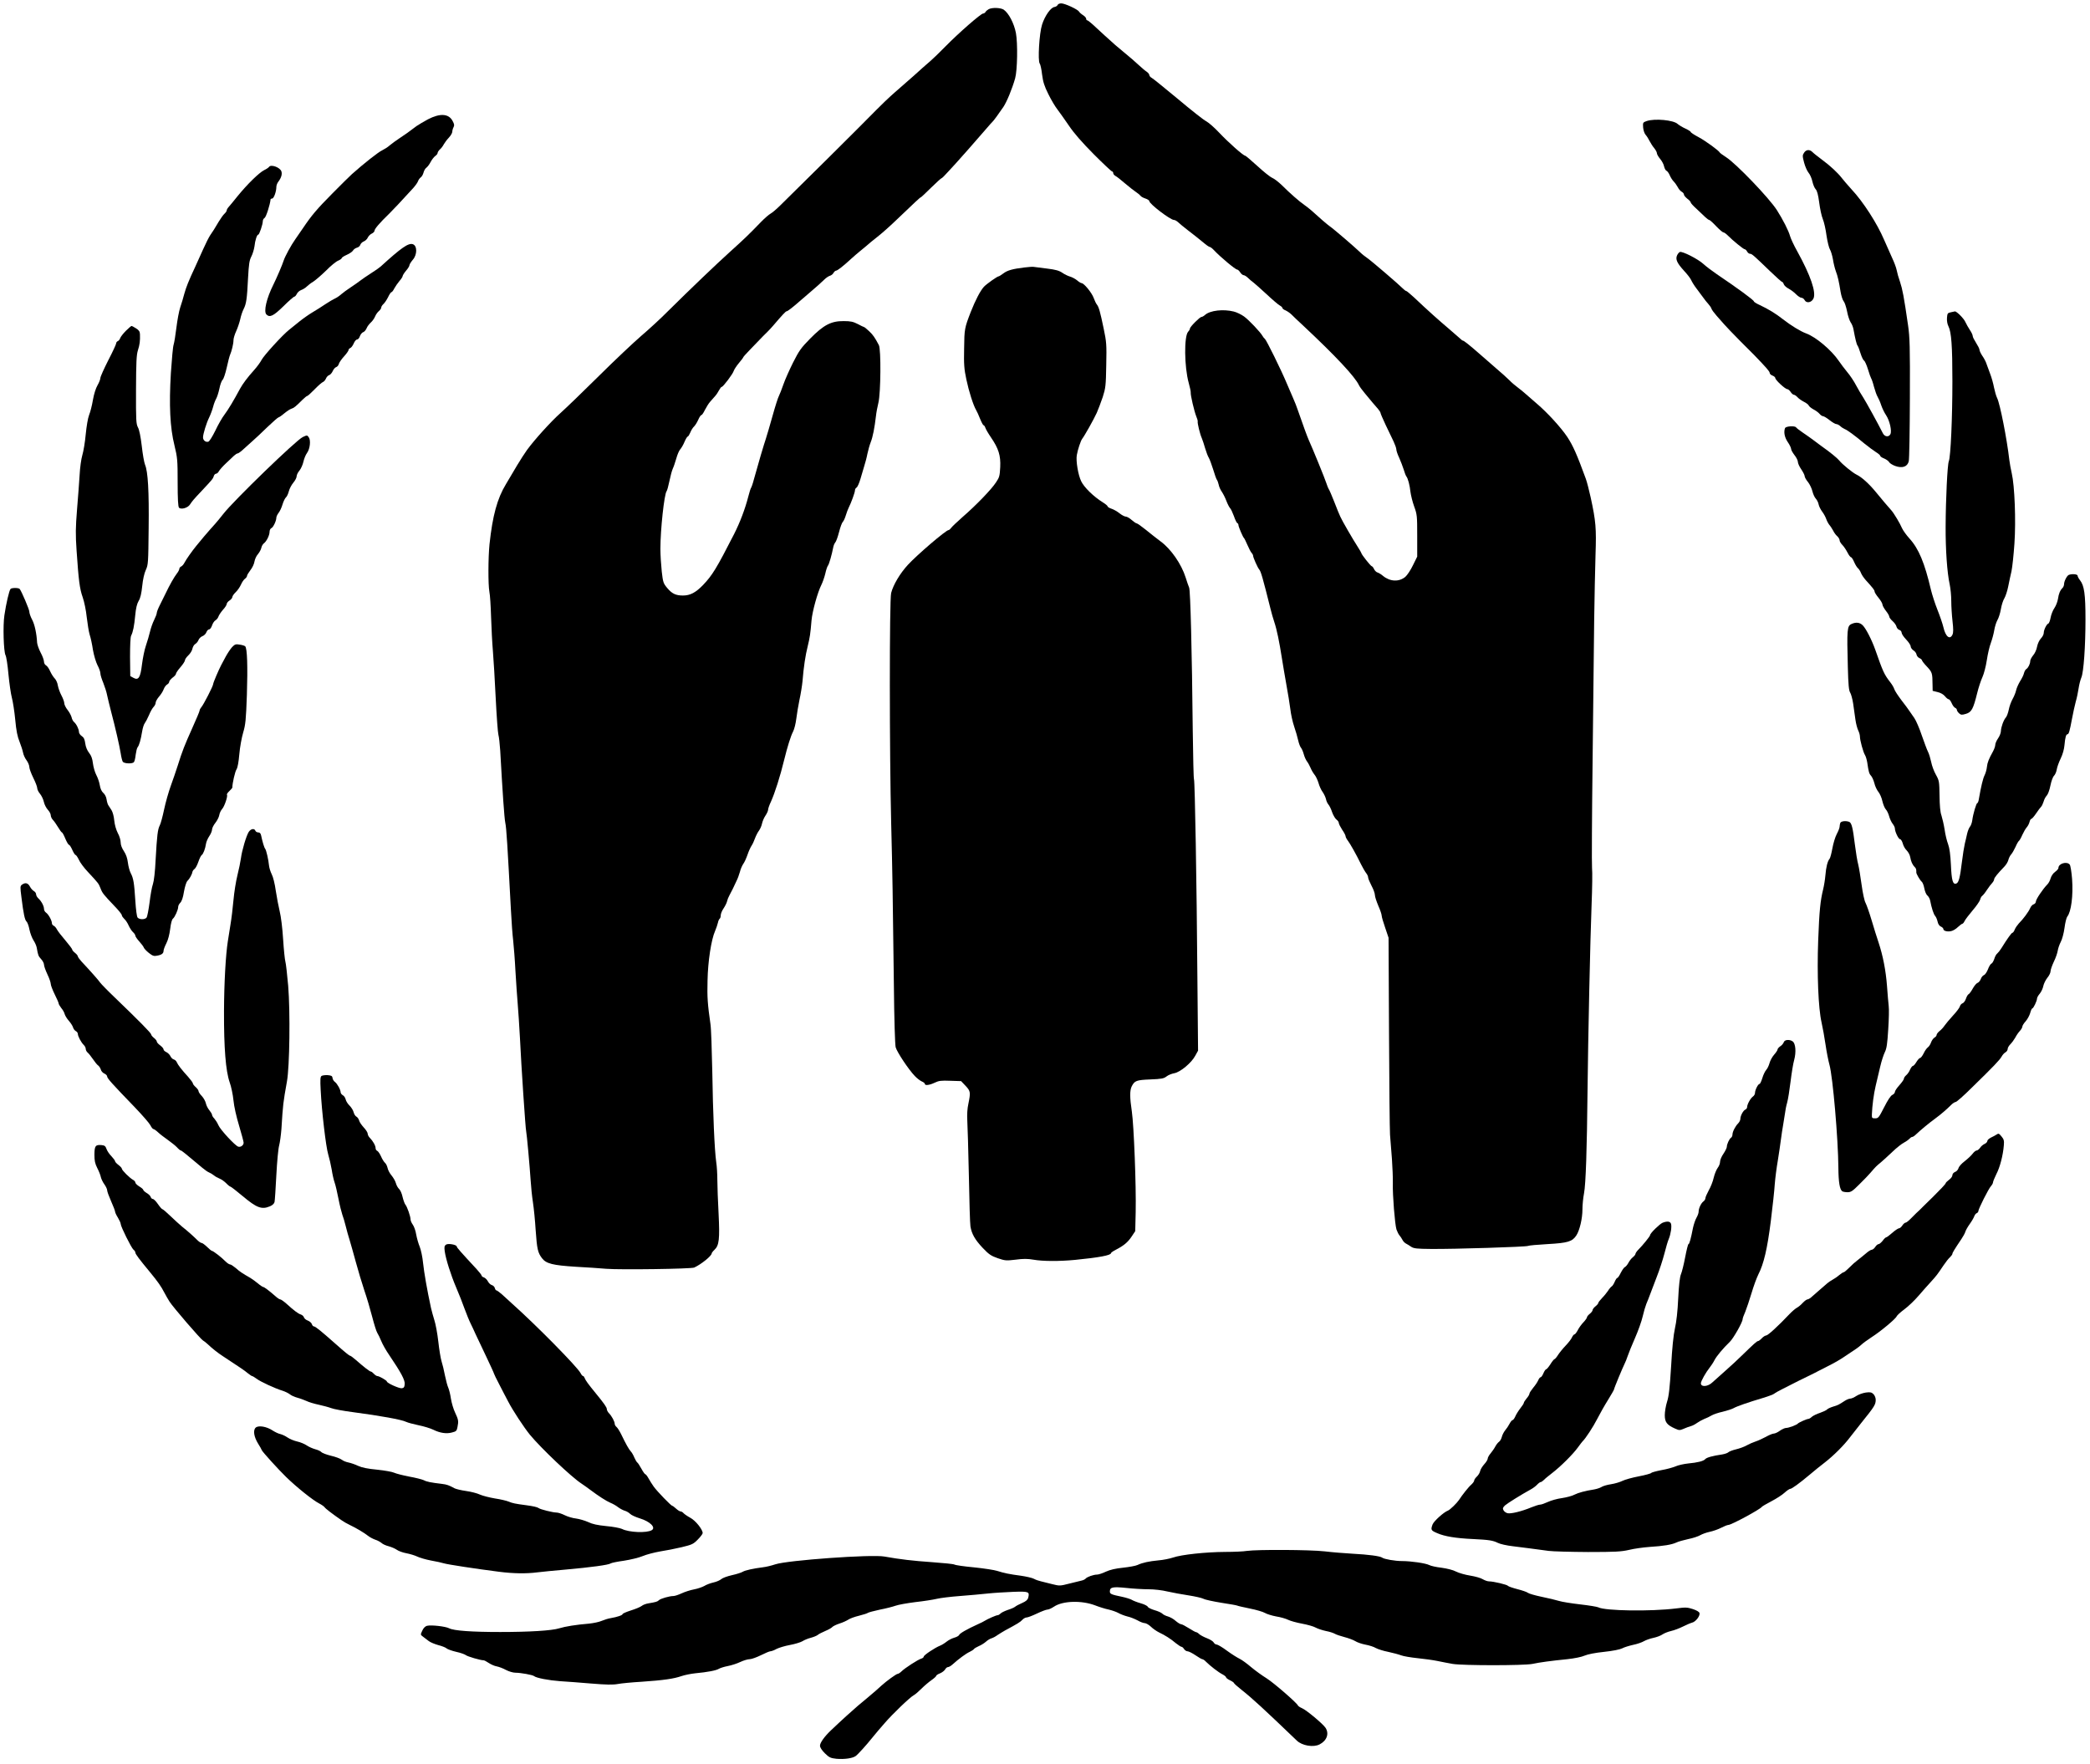 <?xml version="1.0" standalone="no"?>
<!DOCTYPE svg PUBLIC "-//W3C//DTD SVG 20010904//EN"
 "http://www.w3.org/TR/2001/REC-SVG-20010904/DTD/svg10.dtd">
<svg version="1.0" xmlns="http://www.w3.org/2000/svg"
 width="1853pt" height="1564pt" viewBox="0 0 1853 1564"
 preserveAspectRatio="xMidYMid meet">

<g transform="translate(0,1564) scale(0.1,-0.1)"
fill="#000000" stroke="none">
<path d="M9377 15596 c-3 -8 -16 -16 -28 -18 -33 -4 -85 -78 -110 -156 -25
-77 -39 -322 -21 -345 6 -7 16 -51 21 -97 9 -68 20 -103 56 -175 24 -49 60
-110 80 -135 19 -25 65 -90 102 -144 45 -67 116 -148 220 -253 84 -84 157
-153 163 -153 5 0 10 -7 10 -15 0 -8 9 -19 20 -25 12 -6 51 -37 88 -69 37 -31
81 -66 97 -76 17 -11 33 -25 38 -32 4 -6 23 -17 42 -23 19 -6 35 -17 35 -23 0
-25 187 -167 218 -167 9 0 25 -9 37 -20 11 -11 49 -42 85 -70 66 -51 88 -68
151 -120 20 -17 41 -30 46 -30 5 0 21 -12 35 -27 57 -61 191 -173 207 -173 6
0 18 -11 27 -25 9 -14 23 -25 31 -25 7 0 25 -11 38 -24 13 -13 34 -31 47 -40
12 -9 64 -55 116 -103 52 -49 105 -94 118 -101 13 -7 24 -17 24 -23 0 -5 12
-15 28 -21 15 -7 39 -23 53 -37 14 -15 59 -57 100 -95 294 -275 464 -458 498
-532 5 -11 28 -43 51 -70 23 -27 54 -64 68 -82 15 -18 37 -44 50 -58 12 -14
22 -30 22 -36 0 -5 21 -54 46 -107 25 -53 57 -119 70 -146 13 -28 24 -59 24
-70 0 -11 11 -44 25 -73 13 -29 31 -76 40 -104 8 -28 19 -56 24 -62 14 -18 30
-77 36 -136 4 -30 18 -89 33 -130 26 -71 27 -85 27 -260 l0 -185 -38 -77 c-20
-42 -51 -88 -67 -102 -56 -47 -136 -43 -198 8 -15 13 -36 26 -48 30 -12 3 -26
18 -32 31 -6 14 -16 25 -20 25 -9 0 -92 105 -92 116 0 3 -15 29 -33 57 -41 63
-139 232 -154 267 -7 14 -31 72 -53 130 -23 58 -45 110 -50 115 -4 6 -13 28
-20 50 -12 39 -124 313 -157 385 -14 32 -48 124 -95 260 -10 30 -29 80 -43
110 -13 30 -38 89 -56 130 -51 122 -180 383 -194 395 -7 5 -16 17 -21 26 -18
33 -120 141 -164 173 -25 18 -66 38 -92 44 -92 23 -209 10 -254 -30 -11 -10
-25 -18 -32 -18 -14 0 -102 -88 -102 -103 0 -6 -7 -19 -16 -28 -37 -41 -34
-311 5 -453 11 -39 19 -78 18 -86 -3 -22 32 -169 49 -211 8 -19 14 -39 13 -45
-4 -14 20 -113 36 -148 7 -17 21 -58 30 -91 10 -33 24 -71 32 -83 8 -13 25
-60 39 -104 13 -44 28 -86 33 -92 5 -6 12 -25 16 -43 3 -18 16 -47 29 -65 12
-18 30 -54 40 -81 10 -26 24 -53 31 -61 8 -7 23 -40 35 -72 11 -33 25 -60 30
-62 6 -2 10 -9 10 -17 0 -15 40 -108 49 -115 4 -3 17 -30 30 -60 13 -30 29
-62 37 -71 8 -8 14 -20 14 -26 0 -15 40 -106 55 -123 14 -16 31 -74 100 -350
7 -30 22 -82 33 -115 22 -65 45 -176 68 -325 8 -52 26 -156 39 -230 14 -74 29
-171 35 -216 5 -45 20 -114 34 -155 14 -41 30 -96 36 -124 6 -27 17 -56 25
-65 7 -8 18 -34 24 -56 6 -23 19 -52 29 -65 10 -13 24 -39 32 -58 7 -18 23
-45 35 -60 12 -14 27 -47 35 -73 7 -26 23 -62 36 -79 12 -17 26 -46 30 -63 3
-17 13 -39 22 -49 8 -9 24 -40 33 -69 10 -28 28 -57 39 -65 11 -8 20 -21 20
-30 0 -8 14 -35 30 -60 17 -24 30 -50 30 -57 0 -7 9 -25 20 -39 20 -26 76
-125 118 -212 14 -27 33 -61 43 -74 11 -13 19 -31 19 -41 0 -9 14 -42 30 -73
17 -31 30 -68 30 -83 0 -14 14 -56 30 -94 17 -38 30 -77 30 -88 0 -10 14 -59
31 -107 l30 -89 4 -831 c2 -456 6 -868 9 -915 4 -47 11 -144 17 -216 5 -71 9
-168 8 -215 -3 -105 18 -362 32 -409 7 -19 18 -43 27 -53 8 -9 20 -27 26 -39
6 -13 20 -27 31 -33 11 -6 32 -18 47 -29 23 -15 50 -18 175 -19 202 -2 847 18
861 27 6 4 84 11 173 16 179 10 219 22 255 77 29 44 54 149 54 230 0 37 6 102
14 143 16 82 26 399 31 900 5 477 24 1352 36 1655 6 149 8 297 4 331 -3 33 -1
458 5 945 6 486 12 1048 14 1249 3 201 8 463 12 583 8 234 3 295 -43 507 -14
63 -33 138 -43 165 -79 216 -113 293 -165 372 -55 82 -173 212 -268 293 -54
47 -106 92 -115 100 -10 9 -35 29 -56 45 -22 16 -56 45 -75 65 -20 20 -72 67
-116 104 -44 38 -111 96 -149 130 -88 77 -137 116 -146 116 -4 0 -18 11 -31
24 -13 12 -58 51 -99 86 -74 62 -186 162 -303 273 -34 31 -65 57 -69 57 -5 0
-17 9 -28 20 -44 44 -280 246 -315 270 -21 14 -52 39 -69 56 -41 40 -234 206
-264 226 -22 15 -102 84 -164 141 -17 15 -46 38 -65 51 -41 28 -127 103 -197
173 -29 28 -67 58 -86 66 -19 8 -79 56 -133 106 -55 50 -103 91 -108 91 -16 0
-148 117 -230 204 -42 45 -94 90 -115 101 -22 11 -134 99 -249 196 -116 96
-220 181 -233 188 -12 6 -22 18 -22 25 0 8 -10 20 -22 29 -13 8 -45 35 -73 61
-27 26 -81 72 -120 104 -38 31 -77 64 -86 72 -30 26 -159 143 -201 183 -22 20
-44 37 -49 37 -5 0 -9 6 -9 14 0 7 -12 22 -27 31 -16 10 -32 24 -36 32 -12 20
-126 73 -158 73 -15 0 -29 -6 -32 -14z"/>
<path d="M8765 15558 c-11 -6 -24 -17 -28 -25 -4 -7 -14 -13 -21 -13 -19 0
-214 -170 -333 -291 -56 -57 -116 -115 -133 -129 -17 -14 -48 -41 -70 -61 -40
-37 -94 -85 -250 -221 -47 -41 -119 -110 -160 -152 -41 -43 -235 -236 -430
-430 -195 -193 -383 -379 -418 -413 -35 -35 -75 -69 -90 -77 -15 -8 -54 -42
-87 -76 -104 -108 -150 -152 -270 -260 -125 -113 -352 -330 -549 -525 -66 -67
-175 -167 -241 -223 -66 -57 -235 -216 -375 -355 -140 -139 -294 -287 -342
-330 -84 -75 -229 -235 -296 -327 -18 -25 -57 -85 -87 -135 -29 -49 -74 -124
-99 -167 -78 -128 -119 -281 -146 -533 -12 -117 -13 -358 -1 -422 6 -27 12
-128 15 -225 3 -96 10 -230 16 -299 6 -68 17 -257 25 -419 8 -162 19 -309 24
-325 5 -17 12 -79 16 -140 21 -376 36 -596 45 -640 10 -45 19 -193 50 -775 5
-102 14 -223 20 -270 5 -47 15 -168 20 -270 6 -102 15 -232 20 -290 5 -58 14
-195 20 -305 12 -252 49 -805 55 -825 5 -18 31 -303 40 -440 3 -52 12 -138 20
-190 8 -52 19 -162 24 -245 12 -171 19 -200 56 -250 38 -49 96 -63 300 -76 94
-5 215 -13 270 -18 128 -10 754 -1 780 11 64 30 155 104 155 126 0 4 11 19 24
31 42 39 48 95 37 320 -6 112 -11 246 -11 297 0 52 -4 124 -10 161 -15 106
-29 425 -35 808 -4 193 -10 379 -16 415 -25 175 -30 238 -26 385 3 172 33 365
67 441 10 23 21 56 25 73 3 17 11 33 16 36 5 4 9 17 9 30 0 13 11 41 25 61 14
21 28 49 31 63 3 14 12 37 20 51 8 14 22 41 31 60 9 19 24 51 33 70 10 19 23
55 30 80 6 25 20 57 30 71 11 15 27 51 37 80 10 30 26 65 35 79 10 14 24 45
32 68 9 24 25 55 36 69 10 14 22 41 26 61 4 19 17 51 30 70 13 19 24 43 24 53
0 10 11 42 25 71 34 75 82 224 118 373 28 114 58 210 78 248 11 21 24 72 29
115 5 42 18 118 28 167 11 50 23 124 27 165 10 126 26 231 46 310 19 79 24
108 34 230 7 80 54 249 87 314 11 22 27 67 35 100 7 33 18 65 24 72 10 12 34
97 46 159 3 17 11 37 18 45 8 8 23 50 34 93 11 43 26 84 34 91 7 7 19 33 26
57 7 24 19 55 26 69 21 41 55 134 55 152 0 9 6 21 14 25 8 4 24 40 35 78 11
39 26 90 34 115 8 25 21 72 27 105 7 33 20 80 30 105 18 45 34 127 46 230 3
30 13 84 22 120 21 86 24 472 4 510 -37 70 -52 91 -87 124 -21 20 -41 36 -44
36 -3 0 -28 12 -56 27 -41 21 -64 26 -125 26 -111 1 -178 -34 -297 -155 -81
-82 -99 -108 -152 -213 -33 -66 -72 -154 -86 -195 -14 -41 -32 -86 -39 -100
-8 -14 -33 -92 -56 -175 -23 -82 -50 -175 -60 -205 -18 -53 -69 -225 -106
-360 -9 -36 -21 -69 -25 -75 -4 -5 -15 -39 -24 -75 -29 -113 -74 -231 -126
-334 -156 -305 -193 -366 -276 -453 -65 -67 -114 -93 -178 -93 -63 0 -97 16
-139 66 -35 42 -38 51 -49 147 -6 56 -12 147 -12 202 0 169 34 484 55 510 5 6
16 46 25 90 9 43 22 93 30 110 8 16 21 57 31 90 9 33 24 69 34 80 10 11 28 41
39 68 11 26 24 47 29 47 4 0 14 16 22 35 8 20 22 43 32 52 10 9 27 36 38 60
10 24 23 43 29 43 5 0 19 21 31 46 13 25 33 58 46 72 13 15 33 37 44 50 11 12
27 36 35 52 9 17 19 30 24 30 12 0 98 114 106 141 4 13 25 45 46 70 22 26 39
49 39 52 0 3 26 32 58 65 112 117 142 147 159 163 10 10 32 33 48 52 82 96
111 127 119 127 9 0 53 34 119 92 23 20 65 56 93 80 59 50 84 73 122 109 15
15 37 30 50 34 12 3 27 15 32 26 6 10 16 19 22 19 12 0 66 42 135 106 24 22
57 50 74 64 17 14 45 37 63 52 17 16 60 51 96 79 36 28 106 90 156 138 185
177 222 211 227 211 3 0 44 38 91 85 48 47 90 85 94 85 4 0 27 23 52 51 25 27
57 62 71 77 25 26 190 214 278 316 24 28 46 53 50 56 9 7 59 76 97 132 30 45
77 158 104 253 20 71 24 310 7 402 -17 87 -63 175 -108 207 -27 18 -104 21
-134 4z"/>
<path d="M3794 14582 c-38 -21 -83 -47 -100 -59 -70 -53 -102 -76 -154 -110
-30 -19 -68 -48 -85 -62 -16 -15 -47 -34 -67 -44 -32 -14 -164 -118 -268 -211
-19 -17 -97 -94 -173 -171 -136 -137 -185 -195 -259 -305 -20 -30 -51 -75 -69
-100 -38 -53 -93 -155 -104 -190 -10 -33 -61 -153 -92 -215 -60 -120 -87 -237
-61 -263 30 -30 63 -13 151 73 47 47 91 85 97 85 6 0 15 11 22 25 6 13 23 28
39 34 15 5 37 19 48 30 11 11 38 32 60 45 21 14 72 58 113 98 40 41 88 80 106
87 17 7 32 18 32 23 0 5 20 18 45 29 25 11 49 28 55 38 5 10 21 21 34 25 14 3
28 15 31 27 4 11 18 24 31 29 13 5 29 20 35 34 6 13 22 29 35 35 13 6 24 17
24 24 0 17 45 70 132 154 38 38 97 100 210 224 20 22 40 50 44 62 4 12 15 28
25 35 9 6 20 26 24 42 4 16 15 36 24 42 10 7 28 30 39 52 11 21 30 45 41 53
12 8 21 20 21 27 0 7 9 21 21 32 12 10 27 31 34 45 8 14 27 40 44 58 17 18 31
42 31 53 0 10 5 29 11 40 9 16 7 28 -8 55 -34 66 -111 71 -219 15z"/>
<path d="M14600 14567 c-34 -12 -35 -14 -32 -57 2 -25 12 -54 22 -65 10 -11
26 -36 35 -55 10 -19 28 -48 41 -63 13 -16 24 -36 24 -45 0 -9 13 -32 29 -51
16 -19 32 -49 35 -67 4 -17 13 -35 21 -38 8 -3 21 -21 29 -40 8 -19 23 -43 35
-55 11 -11 27 -34 36 -50 8 -17 24 -35 35 -41 11 -6 20 -17 20 -25 0 -8 14
-24 30 -37 17 -12 30 -27 30 -33 0 -6 24 -32 53 -58 28 -27 63 -59 77 -73 14
-13 29 -24 34 -24 5 0 33 -25 61 -55 29 -30 58 -55 64 -55 7 0 24 -12 39 -27
44 -45 140 -123 151 -123 6 0 15 -9 21 -20 6 -11 17 -20 26 -20 16 0 31 -13
178 -155 54 -52 102 -95 107 -95 4 0 11 -9 14 -20 4 -11 23 -29 43 -39 20 -11
50 -33 66 -50 17 -17 38 -31 48 -31 9 0 22 -9 28 -21 16 -30 61 -22 78 14 26
55 -25 204 -143 418 -30 53 -58 114 -64 135 -13 48 -64 148 -117 231 -68 107
-362 413 -450 469 -28 18 -54 37 -56 41 -7 17 -125 103 -190 138 -38 20 -68
40 -68 45 0 4 -21 18 -47 30 -27 12 -57 31 -69 41 -37 35 -203 50 -274 26z"/>
<path d="M15995 14286 c-15 -22 -15 -30 0 -87 9 -35 27 -75 40 -91 13 -15 28
-50 34 -78 6 -27 19 -58 29 -68 12 -12 22 -48 31 -117 7 -55 21 -121 32 -147
11 -26 26 -92 33 -147 8 -54 22 -110 31 -124 8 -13 20 -53 26 -87 5 -34 17
-81 25 -103 18 -47 28 -93 43 -186 6 -35 18 -72 27 -82 9 -10 22 -50 30 -89 7
-39 22 -83 32 -98 11 -15 22 -43 25 -62 16 -88 28 -134 36 -144 5 -6 17 -37
27 -70 10 -32 24 -60 31 -63 6 -3 22 -37 34 -76 12 -40 25 -76 29 -82 4 -5 16
-39 25 -75 10 -36 24 -76 32 -88 8 -13 23 -47 32 -75 10 -29 29 -68 43 -88 32
-48 53 -141 38 -169 -15 -28 -51 -23 -67 10 -43 86 -151 281 -173 315 -15 22
-43 70 -63 107 -19 37 -55 91 -80 120 -24 29 -57 73 -74 98 -65 96 -204 213
-290 244 -49 18 -133 69 -206 126 -65 51 -128 89 -204 125 -29 13 -53 28 -53
33 0 11 -142 115 -330 242 -41 28 -94 68 -118 90 -48 44 -186 114 -208 106 -8
-3 -19 -17 -25 -30 -16 -35 0 -69 62 -137 28 -30 57 -67 64 -84 7 -16 27 -48
44 -70 16 -22 43 -57 58 -78 15 -22 38 -50 50 -63 12 -13 24 -31 27 -41 3 -10
24 -38 46 -63 22 -25 53 -59 68 -77 15 -18 79 -84 142 -148 63 -63 118 -118
122 -122 108 -112 138 -146 138 -159 0 -8 11 -19 25 -24 14 -5 25 -15 25 -22
0 -17 88 -98 106 -98 7 0 21 -11 30 -25 9 -14 22 -25 29 -25 6 0 20 -9 31 -21
10 -12 36 -30 57 -41 21 -10 41 -26 44 -34 3 -8 22 -23 42 -34 20 -10 44 -28
53 -39 10 -12 24 -21 31 -21 8 0 34 -16 58 -35 24 -19 51 -35 60 -35 8 0 24
-8 35 -18 10 -10 28 -21 39 -26 24 -9 87 -55 173 -127 37 -30 84 -65 105 -78
20 -12 37 -27 37 -32 0 -6 16 -17 35 -24 19 -8 39 -23 44 -32 5 -10 29 -25 53
-34 63 -23 109 -8 121 41 5 19 9 271 10 560 2 455 -1 541 -16 645 -37 257 -50
322 -71 385 -13 36 -26 83 -30 105 -4 22 -23 72 -41 110 -18 39 -50 111 -71
160 -61 143 -184 335 -288 446 -33 37 -72 81 -86 100 -36 47 -105 111 -180
166 -36 27 -73 56 -82 66 -25 24 -55 21 -73 -7z"/>
<path d="M2385 14160 c-4 -6 -23 -19 -44 -29 -45 -23 -148 -124 -233 -228 -34
-43 -71 -87 -80 -97 -10 -11 -18 -25 -18 -31 0 -7 -9 -20 -20 -30 -11 -10 -33
-41 -50 -69 -39 -66 -51 -85 -76 -121 -11 -16 -40 -73 -63 -125 -24 -52 -55
-122 -70 -155 -59 -126 -81 -182 -97 -240 -8 -33 -25 -87 -36 -120 -11 -33
-26 -114 -34 -180 -8 -66 -19 -134 -25 -152 -6 -17 -16 -130 -24 -250 -17
-285 -8 -483 32 -643 26 -107 28 -129 28 -327 0 -149 4 -215 12 -224 19 -19
79 -2 98 29 20 30 31 44 105 122 91 97 98 105 105 128 3 12 13 22 20 22 8 0
20 10 26 23 7 12 35 44 63 70 28 26 60 56 71 67 12 11 26 20 32 20 6 0 30 17
52 38 22 20 59 53 80 72 22 19 81 74 131 123 50 48 95 87 100 87 4 0 27 15 49
34 23 19 51 38 64 42 23 7 38 19 98 79 19 19 39 35 44 35 4 0 33 26 64 58 31
32 64 61 74 65 9 3 21 17 27 31 5 13 18 27 28 30 11 4 25 20 32 36 7 16 20 32
30 35 10 3 21 16 24 28 3 12 23 42 46 67 22 24 40 50 40 56 0 7 7 15 15 18 9
3 23 22 31 41 8 19 21 35 30 35 8 0 20 13 25 30 6 16 19 32 29 35 10 3 23 18
30 34 6 16 23 38 36 50 14 12 32 37 39 54 7 18 23 40 34 49 12 10 21 24 21 31
0 8 9 22 20 32 11 10 29 37 41 61 11 24 25 44 30 44 5 0 16 15 25 33 9 17 30
47 45 65 16 18 29 38 29 45 1 7 14 28 30 47 17 19 30 41 30 48 0 8 14 30 30
49 40 45 40 125 0 138 -39 13 -104 -33 -285 -198 -11 -10 -49 -37 -86 -60 -36
-23 -78 -52 -95 -65 -16 -13 -54 -39 -84 -59 -30 -19 -68 -48 -85 -62 -16 -15
-42 -32 -56 -38 -14 -6 -51 -28 -83 -49 -32 -22 -85 -55 -117 -74 -32 -19 -83
-55 -114 -80 -30 -25 -72 -58 -93 -75 -59 -47 -222 -226 -243 -266 -10 -20
-40 -61 -66 -90 -58 -64 -101 -122 -124 -164 -58 -108 -105 -186 -138 -230
-21 -27 -58 -92 -82 -143 -26 -53 -52 -95 -62 -98 -23 -7 -47 12 -47 38 0 30
30 128 55 178 12 25 28 68 35 95 7 28 20 59 27 71 7 12 20 51 28 88 7 37 21
73 29 79 8 7 24 54 36 107 11 52 25 104 30 115 14 32 30 97 30 129 0 16 11 52
24 80 13 28 29 76 36 106 6 30 20 71 30 90 24 47 30 91 39 272 7 128 12 160
29 193 12 23 24 63 28 90 6 56 22 105 34 105 9 0 40 91 40 119 0 11 7 24 15
28 14 8 49 117 54 166 1 4 7 7 14 7 15 0 37 62 37 102 0 14 8 36 19 49 24 32
34 64 26 89 -11 36 -94 66 -110 40z"/>
<path d="M9085 13269 c-108 -13 -154 -26 -189 -53 -19 -14 -38 -26 -42 -26
-12 0 -108 -68 -131 -93 -31 -34 -75 -118 -116 -222 -55 -142 -57 -151 -59
-325 -3 -140 0 -182 20 -275 22 -105 61 -227 86 -270 7 -11 23 -46 35 -77 13
-32 27 -58 31 -58 5 0 12 -10 16 -22 4 -13 26 -51 50 -86 67 -98 87 -160 82
-263 -4 -77 -7 -91 -37 -135 -40 -62 -178 -205 -296 -307 -49 -43 -95 -87
-103 -98 -7 -10 -18 -19 -23 -19 -22 0 -277 -218 -360 -308 -68 -74 -129 -175
-148 -249 -16 -57 -15 -1435 0 -2033 12 -476 14 -624 24 -1435 3 -315 10 -536
16 -560 12 -43 114 -197 170 -255 19 -20 46 -41 62 -48 15 -6 27 -16 27 -22 0
-16 41 -11 87 11 37 18 58 20 139 17 l95 -3 40 -42 c44 -47 45 -58 25 -157
-10 -44 -13 -98 -10 -150 3 -45 9 -265 14 -491 4 -225 10 -428 14 -449 11 -66
41 -118 108 -189 55 -58 74 -71 134 -92 65 -22 74 -23 158 -13 67 9 107 9 158
0 85 -15 230 -15 368 -2 215 21 320 41 320 60 0 4 19 18 43 30 70 36 107 67
140 117 l32 48 4 170 c5 231 -16 767 -34 890 -19 125 -19 188 -1 224 26 50 41
56 165 61 100 4 120 8 144 27 15 12 46 24 68 28 53 9 153 92 186 155 l25 45
-6 655 c-6 832 -22 1730 -30 1750 -4 9 -8 202 -11 430 -7 715 -21 1243 -32
1270 -6 14 -20 54 -31 90 -37 118 -130 253 -222 320 -33 25 -93 71 -131 103
-39 31 -75 57 -81 57 -6 0 -26 14 -45 30 -18 17 -42 30 -52 30 -10 0 -35 13
-55 29 -21 17 -53 35 -72 41 -19 6 -34 16 -34 21 0 5 -19 21 -42 35 -82 51
-166 133 -192 187 -27 55 -48 180 -39 232 8 48 35 129 48 145 20 25 102 171
129 230 13 30 37 93 53 140 25 79 28 99 31 283 4 183 2 206 -23 325 -31 149
-43 191 -60 212 -7 8 -20 35 -29 60 -17 46 -86 130 -107 130 -6 0 -24 11 -40
25 -16 13 -44 28 -62 33 -18 5 -49 20 -69 34 -28 19 -60 28 -135 37 -54 7
-107 13 -118 15 -11 2 -47 -1 -80 -5z"/>
<path d="M17295 12871 c-27 -5 -30 -10 -33 -49 -2 -25 3 -56 13 -75 26 -52 35
-173 35 -487 0 -321 -15 -670 -32 -710 -12 -30 -27 -329 -28 -579 -1 -201 13
-409 36 -512 8 -37 14 -104 14 -149 0 -45 5 -124 11 -177 8 -69 8 -101 0 -119
-23 -50 -62 -19 -81 66 -7 30 -31 100 -53 155 -22 55 -47 134 -57 175 -56 239
-108 365 -191 456 -28 31 -57 72 -65 90 -18 43 -72 133 -95 159 -38 43 -81 93
-138 163 -60 73 -125 132 -171 154 -35 17 -128 93 -152 124 -19 23 -82 75
-162 131 -17 12 -49 36 -71 53 -22 16 -63 46 -92 65 -28 19 -54 39 -58 45 -10
17 -92 12 -99 -6 -13 -35 -4 -81 24 -123 17 -24 30 -52 30 -61 0 -10 14 -34
30 -55 17 -21 30 -48 30 -60 0 -12 13 -42 30 -66 16 -24 30 -51 30 -60 0 -9
13 -33 29 -52 16 -20 34 -57 40 -83 6 -25 20 -55 30 -65 10 -11 22 -34 25 -51
3 -17 18 -46 32 -65 14 -18 30 -48 36 -66 6 -17 19 -41 28 -52 10 -11 24 -34
33 -50 8 -17 24 -39 36 -49 12 -11 21 -27 21 -36 0 -10 11 -28 24 -41 13 -13
33 -43 45 -66 12 -24 26 -43 32 -43 5 0 18 -19 28 -43 10 -23 25 -48 34 -55 8
-7 21 -26 27 -43 7 -17 25 -43 39 -59 68 -75 81 -92 81 -104 0 -8 16 -33 35
-56 19 -23 35 -50 35 -60 0 -9 14 -34 30 -55 17 -21 30 -44 30 -51 0 -8 13
-26 29 -40 16 -14 32 -36 35 -49 3 -13 15 -27 26 -30 11 -3 20 -15 20 -25 0
-10 18 -37 40 -60 22 -23 40 -50 40 -61 0 -10 11 -26 24 -35 14 -8 26 -25 28
-37 2 -12 13 -26 26 -32 12 -5 22 -14 22 -19 0 -5 20 -31 45 -57 46 -50 48
-56 49 -159 l1 -55 44 -11 c27 -6 52 -21 65 -37 12 -15 27 -27 34 -27 6 0 18
-16 26 -35 8 -19 22 -38 31 -41 8 -3 15 -12 15 -19 0 -6 9 -20 19 -29 17 -15
24 -16 61 -5 50 15 65 43 100 185 12 49 33 112 46 140 13 28 31 96 39 150 8
54 24 124 36 154 11 30 25 81 30 112 5 32 18 72 28 90 11 18 25 62 31 98 6 36
20 79 31 96 10 17 26 64 34 105 8 41 21 101 29 135 7 33 19 143 26 245 14 204
2 512 -24 624 -8 33 -17 85 -21 115 -22 192 -83 499 -108 550 -9 18 -21 60
-28 94 -6 33 -21 88 -34 121 -12 33 -27 74 -33 90 -5 17 -21 48 -36 69 -14 21
-26 46 -26 55 0 9 -14 36 -30 61 -16 25 -30 52 -30 61 0 9 -11 33 -25 53 -14
21 -31 52 -39 69 -12 31 -79 98 -94 96 -4 -1 -20 -4 -37 -8z"/>
<path d="M1116 12707 c-24 -24 -46 -53 -50 -64 -4 -12 -13 -24 -21 -27 -8 -3
-15 -12 -15 -20 0 -8 -31 -75 -70 -150 -38 -75 -70 -146 -70 -157 0 -11 -11
-40 -25 -64 -15 -25 -32 -78 -41 -130 -8 -48 -23 -108 -34 -134 -11 -28 -23
-101 -30 -172 -6 -68 -20 -151 -30 -184 -10 -33 -21 -112 -24 -175 -4 -63 -14
-201 -23 -307 -13 -161 -14 -220 -4 -365 18 -263 27 -337 54 -413 14 -40 30
-117 36 -177 7 -59 18 -129 26 -155 9 -26 22 -87 29 -135 9 -50 26 -107 40
-135 14 -26 26 -59 26 -73 0 -14 12 -52 26 -85 13 -33 29 -82 34 -110 6 -27
21 -90 34 -140 39 -147 75 -306 86 -373 5 -35 14 -70 19 -76 14 -17 86 -19 98
-3 6 6 13 36 16 66 4 29 11 59 17 66 14 17 28 65 40 139 5 32 16 66 24 75 7 9
24 41 37 71 12 30 31 63 41 73 10 10 18 26 18 37 0 11 14 35 30 54 17 19 35
48 41 65 6 17 20 36 30 42 10 5 19 16 19 24 0 8 14 24 30 37 17 12 30 27 30
34 0 7 18 34 40 59 22 25 40 53 40 62 0 8 14 28 30 43 17 16 33 42 36 59 4 18
15 36 26 42 10 6 23 21 28 35 5 13 21 29 35 34 14 5 30 21 35 35 5 14 16 25
24 25 8 0 20 16 26 35 6 19 20 40 30 45 10 6 22 20 26 32 4 13 22 40 40 61 19
20 34 44 34 52 0 8 11 22 25 31 14 9 25 23 25 31 0 8 14 28 30 43 17 16 37 46
46 66 9 21 25 45 35 52 10 7 19 19 19 26 0 7 14 30 30 51 17 21 33 55 36 76 4
22 17 51 31 66 13 16 27 41 30 56 3 15 13 33 23 40 23 17 50 71 50 102 0 14 7
28 15 32 17 6 45 65 45 93 0 9 9 29 20 43 12 15 27 48 35 75 8 27 22 55 30 62
9 7 20 32 26 55 6 23 24 57 40 76 16 19 29 44 29 56 0 12 11 35 25 51 13 16
29 51 35 78 6 27 20 62 32 78 27 37 35 114 15 140 -14 19 -15 19 -53 1 -57
-26 -610 -561 -703 -680 -27 -34 -60 -75 -74 -90 -14 -15 -33 -37 -43 -48 -19
-20 -84 -98 -124 -147 -39 -48 -89 -119 -104 -148 -8 -16 -22 -32 -31 -35 -8
-4 -15 -13 -15 -20 0 -8 -10 -27 -22 -42 -24 -31 -65 -103 -99 -175 -12 -25
-34 -70 -50 -101 -16 -31 -29 -64 -29 -73 0 -9 -11 -38 -24 -64 -13 -26 -29
-72 -36 -102 -7 -30 -23 -85 -36 -123 -13 -37 -28 -112 -35 -167 -14 -118 -31
-145 -77 -119 l-27 15 -2 169 c0 104 3 178 10 190 16 31 27 84 36 180 6 63 15
101 30 127 16 25 25 66 32 132 6 59 18 113 32 143 21 46 22 63 25 370 4 329
-6 502 -32 563 -8 19 -21 94 -29 166 -10 84 -22 144 -34 165 -16 31 -18 61
-17 334 1 246 4 309 17 350 16 50 20 82 18 142 -1 24 -9 36 -35 52 -18 12 -36
21 -40 21 -3 0 -26 -19 -50 -43z"/>
<path d="M18342 10543 c-16 -6 -42 -56 -42 -82 0 -11 -6 -26 -13 -33 -22 -22
-34 -50 -41 -98 -4 -25 -18 -61 -31 -80 -14 -20 -29 -58 -34 -85 -5 -27 -14
-51 -20 -53 -16 -5 -41 -57 -41 -83 0 -13 -11 -35 -25 -49 -14 -15 -29 -46
-34 -72 -4 -26 -20 -61 -35 -78 -14 -17 -26 -40 -26 -51 0 -24 -18 -61 -35
-71 -7 -4 -16 -20 -20 -35 -3 -16 -19 -48 -35 -73 -15 -25 -31 -61 -35 -80 -4
-19 -18 -54 -31 -77 -13 -23 -29 -66 -34 -94 -6 -29 -17 -60 -26 -70 -20 -22
-43 -86 -44 -121 0 -15 -11 -44 -25 -64 -14 -20 -25 -46 -25 -58 0 -12 -9 -37
-19 -56 -39 -70 -51 -101 -55 -140 -2 -21 -11 -54 -20 -72 -15 -29 -32 -101
-51 -210 -3 -21 -9 -38 -14 -38 -9 0 -38 -97 -45 -154 -3 -21 -12 -46 -20 -55
-8 -9 -19 -36 -25 -61 -5 -25 -15 -65 -21 -90 -6 -25 -18 -99 -26 -165 -16
-134 -28 -181 -49 -188 -31 -12 -42 25 -48 163 -5 96 -12 149 -25 185 -11 28
-25 86 -31 130 -7 44 -20 100 -28 125 -11 30 -16 88 -17 176 -2 125 -3 133
-32 185 -17 30 -36 80 -42 113 -7 32 -19 73 -28 90 -9 17 -33 82 -55 145 -21
63 -51 132 -66 154 -15 22 -35 50 -43 62 -8 13 -40 56 -71 96 -31 41 -60 85
-64 99 -4 14 -20 41 -35 60 -55 71 -65 93 -134 290 -31 87 -82 187 -111 216
-26 26 -60 30 -99 12 -40 -17 -42 -48 -33 -384 4 -158 9 -207 21 -225 8 -13
20 -57 26 -96 5 -40 14 -104 20 -142 5 -37 17 -81 25 -97 8 -16 15 -40 15 -53
0 -33 29 -140 45 -165 7 -11 16 -41 20 -66 12 -83 17 -100 33 -117 9 -9 23
-39 30 -66 6 -27 23 -62 36 -78 13 -16 29 -52 35 -81 7 -29 20 -62 30 -73 11
-11 24 -39 30 -61 6 -23 20 -53 31 -67 11 -14 20 -32 20 -41 0 -29 32 -96 46
-96 7 0 18 -17 24 -38 5 -21 21 -49 35 -62 13 -13 28 -39 31 -59 7 -40 20 -69
41 -89 11 -12 14 -21 13 -47 -1 -12 34 -71 47 -81 8 -5 19 -32 24 -60 5 -27
17 -56 28 -64 10 -9 21 -29 24 -45 12 -63 30 -121 45 -137 8 -9 17 -32 21 -50
4 -20 15 -37 29 -43 12 -5 22 -15 22 -22 0 -16 35 -26 69 -18 16 3 43 19 60
36 17 16 35 29 39 29 5 0 14 11 20 24 6 13 38 55 71 94 33 38 63 82 67 96 3
14 12 30 19 34 6 4 25 27 41 52 16 24 37 52 47 62 9 10 17 24 17 32 0 13 32
52 89 111 17 17 33 44 37 60 4 17 15 39 25 50 10 11 27 41 39 67 11 26 25 50
30 53 5 3 19 27 30 53 12 26 29 56 39 67 10 11 21 32 25 48 3 15 11 27 16 27
5 0 24 21 42 48 17 26 38 53 45 60 7 7 16 28 22 46 5 19 17 42 28 53 10 10 24
48 32 88 8 40 22 78 32 87 10 10 21 35 24 55 3 21 19 65 35 98 18 37 31 83 34
121 6 67 14 94 26 94 12 0 20 27 40 135 10 55 26 125 34 155 9 30 20 83 25
117 5 34 16 76 24 95 21 47 37 279 37 518 0 221 -11 298 -48 345 -12 15 -22
34 -22 41 0 14 -50 18 -78 7z"/>
<path d="M93 10418 c-12 -15 -39 -130 -54 -233 -14 -92 -7 -322 10 -354 7 -12
19 -89 26 -170 8 -80 21 -173 30 -206 9 -33 23 -121 30 -195 9 -99 20 -152 38
-195 13 -33 27 -76 31 -96 3 -19 17 -51 31 -69 14 -19 25 -46 25 -60 0 -14 16
-57 35 -96 19 -38 35 -79 35 -91 0 -12 11 -35 25 -51 13 -16 29 -48 34 -72 5
-23 21 -54 35 -69 14 -15 26 -37 26 -49 0 -12 9 -31 19 -41 10 -10 31 -40 46
-65 15 -25 30 -46 34 -46 4 0 18 -25 30 -55 13 -30 27 -55 33 -55 5 0 18 -20
29 -45 11 -25 24 -45 29 -45 5 0 18 -19 29 -42 10 -24 46 -72 80 -108 93 -100
95 -102 112 -145 17 -44 24 -53 124 -158 36 -37 65 -73 65 -81 0 -7 10 -21 21
-32 12 -10 30 -37 40 -60 10 -22 27 -49 39 -59 11 -10 20 -24 20 -31 0 -7 16
-30 35 -51 19 -21 37 -45 40 -54 3 -9 23 -30 44 -47 33 -26 45 -31 73 -25 41
7 58 20 58 43 0 10 11 40 25 67 15 29 28 79 34 128 6 49 15 83 24 90 17 13 47
79 47 106 0 10 9 26 19 36 12 12 24 45 32 97 8 45 21 86 30 95 19 18 42 59 45
81 2 8 10 20 19 26 9 6 24 35 34 64 10 29 23 55 29 59 14 8 32 57 38 98 2 17
15 48 29 69 14 20 25 47 25 59 0 12 13 39 29 59 16 20 32 51 35 69 3 19 15 43
25 54 21 22 53 117 43 127 -3 4 6 18 21 32 15 14 27 28 27 32 0 37 24 142 37
161 10 15 19 66 25 135 5 61 21 147 34 191 21 71 25 110 33 335 8 253 3 412
-15 430 -5 5 -27 12 -49 15 -35 6 -43 3 -67 -22 -14 -15 -40 -54 -57 -85 -17
-31 -35 -65 -40 -75 -23 -44 -71 -156 -71 -168 0 -17 -86 -184 -105 -205 -8
-9 -15 -22 -15 -29 0 -7 -30 -78 -66 -158 -67 -149 -88 -202 -129 -333 -13
-41 -40 -120 -60 -175 -20 -55 -47 -150 -60 -212 -13 -62 -30 -125 -38 -140
-19 -36 -25 -90 -37 -303 -5 -109 -15 -191 -24 -218 -9 -24 -22 -97 -30 -164
-9 -66 -20 -126 -27 -134 -15 -18 -63 -18 -79 1 -7 8 -15 70 -20 148 -10 160
-17 201 -41 246 -10 19 -21 61 -25 93 -5 40 -16 72 -35 101 -18 27 -29 55 -29
78 0 20 -11 58 -26 84 -15 30 -27 72 -31 111 -3 36 -14 75 -24 91 -10 15 -23
35 -28 43 -6 8 -13 32 -16 53 -3 22 -16 47 -30 58 -15 14 -25 37 -30 67 -4 26
-18 67 -31 91 -13 25 -26 71 -30 103 -5 42 -14 68 -34 93 -17 22 -30 52 -34
84 -5 37 -13 53 -31 65 -14 9 -25 26 -25 37 0 24 -23 71 -44 88 -8 7 -18 25
-21 41 -4 16 -20 46 -36 66 -16 20 -29 47 -29 59 0 12 -11 43 -25 69 -14 26
-28 66 -32 88 -3 23 -16 51 -27 62 -12 12 -30 40 -41 64 -10 24 -27 48 -37 53
-10 5 -18 20 -18 33 0 13 -13 50 -30 81 -16 31 -30 71 -31 88 -4 78 -21 160
-44 203 -14 26 -25 58 -25 72 0 18 -68 178 -85 200 -9 12 -73 12 -82 0z"/>
<path d="M16316 8344 c-3 -9 -6 -24 -6 -33 0 -10 -11 -39 -25 -65 -14 -26 -31
-83 -39 -127 -8 -44 -19 -86 -25 -93 -18 -21 -31 -73 -37 -146 -3 -36 -12 -92
-20 -125 -25 -101 -34 -190 -44 -455 -11 -296 1 -598 30 -725 10 -44 26 -132
35 -195 9 -63 25 -144 35 -180 30 -108 77 -656 79 -911 1 -130 12 -196 35
-211 6 -4 27 -8 46 -8 31 0 45 10 105 70 39 38 84 85 100 104 47 55 52 59 91
91 20 17 66 59 103 94 36 35 82 71 102 81 19 10 41 26 48 34 8 9 18 16 25 16
6 0 22 11 36 25 32 31 116 101 170 140 44 32 99 79 140 120 14 14 32 25 39 25
8 0 73 57 144 128 195 190 246 244 263 274 8 15 23 32 34 38 11 6 20 19 20 30
0 11 11 29 24 42 13 13 32 39 43 58 10 20 28 46 41 60 12 13 22 30 22 38 0 8
13 30 30 48 16 19 34 52 40 74 6 22 14 40 19 40 9 0 41 66 41 86 0 9 11 29 25
45 13 16 27 46 31 67 4 20 20 53 35 72 16 19 29 45 29 58 0 13 13 51 29 85 17
34 32 79 35 99 3 20 15 55 27 78 12 22 27 78 33 124 6 46 17 90 24 99 35 42
54 187 43 335 -5 62 -14 119 -21 127 -26 31 -100 9 -100 -30 0 -8 -13 -23 -30
-35 -17 -12 -33 -36 -39 -56 -5 -20 -19 -46 -31 -57 -39 -40 -100 -131 -100
-150 0 -10 -9 -21 -19 -24 -11 -3 -25 -18 -32 -35 -13 -31 -60 -95 -101 -136
-12 -13 -28 -36 -35 -52 -6 -17 -16 -30 -21 -30 -8 0 -44 -50 -98 -137 -11
-18 -28 -39 -36 -46 -9 -6 -21 -28 -27 -49 -7 -20 -18 -39 -25 -41 -8 -3 -22
-26 -31 -51 -10 -25 -26 -48 -35 -51 -10 -3 -23 -19 -28 -34 -6 -16 -19 -32
-29 -35 -10 -3 -29 -26 -43 -51 -13 -24 -30 -47 -36 -49 -7 -3 -17 -20 -24
-40 -6 -19 -20 -38 -30 -41 -10 -3 -21 -16 -24 -28 -3 -12 -31 -49 -62 -82
-30 -33 -63 -72 -73 -87 -10 -15 -29 -37 -44 -48 -15 -12 -27 -28 -27 -35 0
-8 -9 -19 -19 -24 -10 -6 -24 -25 -30 -42 -6 -18 -19 -38 -29 -45 -10 -7 -27
-31 -37 -53 -11 -22 -25 -41 -32 -41 -6 0 -20 -16 -32 -35 -11 -19 -25 -35
-31 -35 -6 0 -17 -15 -25 -32 -7 -18 -23 -41 -34 -50 -12 -10 -21 -24 -21 -31
0 -8 -18 -33 -40 -58 -22 -24 -40 -51 -40 -60 0 -9 -10 -20 -22 -26 -15 -6
-41 -46 -73 -109 -47 -92 -52 -99 -80 -99 -28 0 -30 3 -29 35 3 77 16 179 34
255 11 44 28 120 40 169 11 48 30 106 41 128 16 32 22 73 30 202 6 88 8 182 4
209 -3 26 -10 105 -15 176 -10 135 -36 269 -75 386 -13 39 -41 126 -61 195
-20 68 -45 138 -54 155 -10 17 -25 87 -35 160 -10 72 -23 153 -30 180 -8 28
-21 109 -30 180 -18 148 -29 191 -51 199 -30 11 -72 6 -78 -10z"/>
<path d="M2205 8264 c-21 -33 -60 -163 -69 -234 -4 -30 -18 -98 -31 -150 -13
-52 -29 -151 -35 -220 -6 -69 -18 -168 -27 -220 -8 -52 -19 -117 -23 -145 -19
-120 -33 -370 -34 -620 -1 -326 15 -529 50 -630 14 -38 29 -111 34 -161 5 -54
26 -146 50 -225 22 -74 40 -141 40 -150 0 -23 -26 -42 -48 -35 -28 9 -160 151
-176 191 -8 19 -24 44 -35 57 -12 12 -21 27 -21 34 0 7 -11 25 -24 41 -13 15
-27 43 -31 62 -4 18 -20 47 -36 64 -16 16 -29 36 -29 44 0 7 -11 23 -25 35
-14 12 -25 27 -25 33 0 6 -19 32 -42 58 -56 61 -91 106 -101 130 -4 10 -15 21
-26 24 -10 2 -24 16 -30 29 -6 13 -22 29 -36 36 -14 6 -25 17 -25 24 0 8 -13
23 -30 36 -17 12 -30 27 -30 34 0 7 -11 21 -25 32 -14 11 -25 25 -25 31 0 12
-109 122 -321 326 -63 60 -121 120 -130 132 -14 21 -81 97 -167 189 -17 19
-32 39 -32 45 0 6 -11 20 -25 31 -14 11 -25 24 -25 30 0 5 -27 41 -60 80 -33
38 -67 82 -75 97 -8 16 -21 31 -30 34 -8 4 -15 13 -15 22 0 24 -30 78 -51 93
-11 7 -19 22 -19 33 0 26 -23 69 -49 93 -12 11 -21 27 -21 37 0 10 -9 23 -20
29 -11 6 -27 24 -35 40 -17 32 -40 38 -70 17 -17 -13 -17 -20 -5 -113 18 -147
30 -201 45 -214 8 -7 20 -39 26 -72 7 -33 23 -75 36 -95 13 -19 26 -49 29 -67
11 -65 14 -73 39 -100 14 -15 25 -37 25 -49 0 -12 14 -51 30 -85 17 -35 30
-74 30 -86 0 -12 16 -53 35 -92 19 -38 35 -74 35 -81 0 -6 11 -24 23 -40 13
-15 27 -39 30 -53 4 -14 20 -41 37 -60 17 -19 33 -45 37 -57 3 -13 14 -28 24
-34 11 -5 19 -17 19 -25 0 -21 29 -75 51 -97 11 -10 19 -26 19 -36 0 -10 7
-24 16 -32 9 -7 30 -33 47 -58 17 -25 38 -52 48 -58 9 -7 19 -23 23 -36 3 -13
17 -29 31 -35 14 -6 25 -18 25 -26 0 -16 44 -65 245 -273 66 -69 128 -140 138
-159 9 -19 22 -34 27 -34 5 0 23 -12 39 -27 16 -16 56 -46 87 -68 31 -22 69
-52 83 -67 14 -16 29 -28 34 -28 7 0 45 -31 190 -153 21 -18 48 -37 61 -42 13
-6 32 -17 43 -26 10 -9 32 -21 49 -28 18 -7 44 -26 60 -42 15 -16 32 -29 36
-29 5 0 54 -38 110 -85 123 -103 168 -121 241 -90 22 9 37 23 41 38 3 13 10
120 16 238 6 118 17 236 25 264 7 27 16 93 20 145 14 224 15 231 49 422 24
134 30 615 11 848 -9 102 -20 199 -25 215 -5 17 -14 106 -20 199 -6 98 -19
201 -30 245 -10 42 -26 124 -35 184 -8 60 -24 124 -36 146 -11 22 -22 57 -24
78 -5 52 -24 135 -34 148 -9 10 -24 62 -36 118 -4 19 -12 27 -26 27 -11 0 -22
7 -25 15 -9 23 -40 18 -59 -11z"/>
<path d="M15815 6400 c-4 -11 -17 -28 -31 -36 -13 -9 -24 -22 -24 -28 0 -7
-14 -28 -30 -46 -17 -19 -35 -52 -41 -74 -6 -23 -19 -50 -30 -62 -10 -11 -26
-44 -34 -72 -9 -29 -20 -52 -25 -52 -13 0 -40 -54 -40 -79 0 -11 -8 -26 -19
-33 -21 -15 -51 -69 -51 -93 0 -9 -7 -18 -15 -22 -19 -7 -45 -55 -45 -83 0
-11 -9 -29 -19 -39 -26 -26 -51 -75 -51 -100 0 -11 -6 -24 -13 -28 -15 -10
-37 -57 -37 -81 0 -9 -14 -37 -30 -61 -17 -24 -30 -56 -30 -71 0 -15 -9 -39
-21 -54 -11 -15 -27 -53 -35 -86 -7 -33 -27 -84 -44 -113 -16 -30 -30 -61 -30
-70 0 -9 -8 -22 -18 -29 -21 -16 -42 -61 -42 -91 0 -12 -9 -36 -19 -53 -10
-17 -24 -58 -31 -90 -19 -98 -32 -144 -40 -144 -4 0 -17 -52 -29 -115 -12 -64
-29 -132 -38 -153 -10 -25 -18 -94 -24 -214 -5 -112 -16 -210 -29 -265 -13
-58 -25 -174 -34 -338 -12 -193 -20 -264 -36 -313 -11 -35 -20 -88 -20 -118 0
-62 18 -87 90 -119 37 -17 43 -17 78 -2 20 9 48 19 62 23 14 3 39 16 55 28 17
12 46 28 65 36 19 7 49 21 65 31 17 10 61 25 99 33 37 9 80 23 95 31 29 17
133 53 261 91 47 14 91 31 99 37 8 7 39 25 70 40 93 48 213 108 256 128 22 11
51 25 65 33 14 7 59 30 100 51 41 20 106 58 143 84 38 25 80 54 94 63 14 9 35
26 47 37 12 12 52 41 90 66 80 51 214 163 222 185 3 8 33 36 67 61 34 25 91
79 126 120 35 41 85 97 110 124 49 54 57 64 112 146 20 30 46 63 58 73 11 11
21 24 21 30 0 9 18 39 80 131 15 22 31 51 35 65 4 14 22 45 40 70 18 25 35 55
39 67 4 11 13 24 21 27 8 3 15 11 15 18 0 19 91 200 112 222 10 11 18 26 18
33 0 8 14 41 30 74 32 61 59 167 66 254 4 42 0 55 -21 80 -21 26 -27 28 -42
17 -10 -7 -33 -19 -50 -27 -18 -9 -33 -22 -33 -30 0 -9 -11 -21 -25 -27 -14
-6 -32 -22 -40 -35 -9 -12 -22 -23 -30 -23 -8 0 -24 -13 -36 -29 -11 -15 -43
-45 -70 -66 -27 -20 -52 -48 -55 -62 -4 -13 -17 -29 -30 -33 -14 -6 -24 -18
-24 -29 0 -11 -13 -29 -30 -41 -16 -12 -30 -26 -30 -31 0 -6 -51 -60 -112
-120 -62 -61 -117 -114 -121 -119 -5 -4 -18 -16 -28 -26 -11 -11 -34 -34 -51
-51 -18 -18 -37 -33 -44 -33 -6 0 -19 -11 -28 -25 -9 -14 -22 -25 -30 -25 -7
0 -34 -18 -59 -40 -25 -22 -49 -40 -54 -40 -5 0 -19 -13 -31 -30 -13 -16 -29
-30 -36 -30 -8 0 -21 -11 -30 -25 -9 -14 -23 -25 -31 -25 -8 0 -32 -15 -52
-33 -21 -18 -54 -44 -73 -59 -19 -14 -53 -44 -75 -67 -22 -22 -44 -41 -50 -41
-5 0 -23 -12 -40 -26 -16 -14 -43 -32 -58 -40 -15 -8 -37 -23 -47 -32 -10 -9
-37 -33 -60 -52 -22 -19 -54 -47 -71 -62 -16 -16 -36 -28 -43 -28 -8 0 -27
-14 -43 -31 -15 -17 -39 -37 -53 -44 -14 -8 -43 -33 -65 -56 -97 -103 -191
-189 -206 -189 -8 0 -26 -11 -39 -25 -13 -14 -28 -25 -34 -25 -9 0 -37 -25
-145 -130 -31 -31 -96 -91 -146 -135 -49 -43 -100 -89 -113 -101 -40 -39 -102
-43 -102 -8 0 19 45 98 77 138 13 16 33 46 43 66 19 37 75 104 137 164 32 31
113 174 113 200 0 8 11 38 24 67 12 30 37 104 55 164 18 61 45 135 60 165 49
95 80 228 111 474 16 128 32 275 35 327 4 52 16 146 27 209 10 63 23 149 28
190 5 41 14 97 19 125 5 27 12 73 16 100 3 28 12 73 20 100 8 28 21 111 30
185 9 74 23 161 32 192 19 70 13 146 -13 165 -28 20 -72 16 -79 -7z"/>
<path d="M2851 6101 c-11 -7 -13 -31 -8 -123 9 -188 47 -509 67 -573 10 -33
24 -94 31 -135 6 -41 18 -93 26 -115 8 -22 23 -87 34 -144 11 -57 27 -120 34
-140 8 -20 21 -65 30 -101 9 -36 24 -92 35 -125 10 -33 35 -121 55 -195 20
-74 54 -187 75 -250 22 -63 53 -169 70 -235 17 -66 37 -130 45 -142 8 -12 24
-45 35 -72 11 -28 43 -85 73 -128 102 -151 139 -219 135 -255 -2 -26 -8 -34
-26 -36 -23 -3 -132 46 -132 60 0 9 -68 48 -84 48 -7 0 -21 9 -31 20 -10 11
-22 20 -27 20 -10 0 -65 43 -133 103 -23 20 -46 37 -50 37 -8 0 -45 30 -135
110 -123 109 -174 150 -186 150 -7 0 -16 9 -19 21 -4 11 -20 25 -36 31 -15 5
-31 18 -34 28 -3 11 -16 22 -28 26 -24 7 -63 37 -129 97 -23 20 -47 37 -54 37
-6 0 -25 12 -42 28 -57 50 -100 82 -109 82 -4 0 -26 14 -47 32 -22 18 -51 39
-66 48 -70 40 -96 57 -130 88 -21 17 -43 32 -51 32 -7 0 -25 12 -39 26 -35 36
-110 94 -121 94 -4 0 -24 16 -43 35 -20 19 -41 35 -48 35 -7 0 -24 11 -38 25
-34 34 -90 84 -136 120 -20 17 -66 58 -102 93 -35 34 -68 62 -73 62 -4 0 -22
20 -39 45 -17 25 -37 45 -45 45 -7 0 -16 8 -19 18 -3 10 -19 26 -36 35 -16 10
-30 23 -30 28 0 5 -16 19 -35 30 -19 12 -35 27 -35 35 0 7 -9 18 -21 24 -29
16 -99 85 -99 99 0 6 -13 20 -30 33 -16 12 -30 27 -30 33 0 6 -15 26 -32 44
-18 18 -38 47 -44 65 -9 26 -17 31 -45 34 -53 4 -61 -7 -62 -84 0 -55 5 -79
25 -119 14 -27 29 -64 32 -81 4 -17 18 -46 32 -65 13 -18 24 -42 24 -52 0 -11
16 -54 35 -97 19 -43 35 -84 35 -91 0 -8 11 -32 25 -54 13 -22 25 -47 25 -56
0 -23 94 -212 113 -228 10 -7 17 -19 17 -26 0 -13 34 -58 130 -174 70 -85 98
-125 127 -181 13 -25 34 -61 46 -80 29 -47 275 -332 296 -344 9 -5 27 -19 41
-32 41 -39 93 -80 135 -107 152 -100 194 -128 221 -151 18 -14 35 -26 39 -26
5 0 22 -11 39 -23 33 -26 165 -87 231 -107 22 -7 51 -21 64 -31 13 -11 42 -24
65 -30 22 -6 59 -19 81 -29 22 -11 72 -26 111 -34 40 -9 89 -22 110 -30 22 -9
109 -25 194 -36 242 -32 431 -66 471 -86 14 -7 63 -20 110 -30 46 -9 104 -27
129 -39 60 -30 119 -39 168 -25 37 9 42 15 48 48 11 53 8 66 -21 128 -15 31
-31 86 -37 123 -5 36 -16 80 -23 96 -8 17 -21 66 -30 110 -8 44 -22 100 -30
125 -8 25 -21 104 -29 176 -8 72 -24 157 -35 190 -10 32 -24 82 -30 109 -35
162 -61 312 -70 397 -5 53 -19 118 -30 145 -11 26 -25 75 -31 108 -5 33 -19
72 -30 87 -11 15 -20 36 -20 46 0 27 -30 114 -46 132 -7 9 -18 40 -25 69 -6
29 -20 60 -30 69 -11 10 -24 33 -29 52 -5 19 -23 50 -39 69 -16 19 -32 49 -35
67 -4 17 -14 38 -23 45 -9 8 -25 33 -35 57 -11 24 -26 46 -34 49 -8 3 -14 14
-14 24 0 22 -24 64 -52 92 -10 10 -18 26 -18 36 0 10 -16 35 -35 55 -19 21
-38 48 -41 62 -4 13 -14 29 -24 34 -10 5 -21 23 -25 40 -4 16 -20 42 -35 57
-16 15 -32 40 -35 55 -4 16 -15 33 -26 38 -10 6 -19 18 -19 26 0 22 -30 77
-51 92 -10 7 -19 22 -21 35 -2 18 -10 22 -43 25 -22 1 -46 -2 -54 -7z"/>
<path d="M14740 4799 c-26 -11 -110 -93 -110 -109 0 -10 -65 -90 -105 -130
-14 -14 -25 -31 -25 -37 0 -6 -11 -20 -24 -30 -13 -10 -30 -33 -39 -50 -9 -17
-23 -33 -30 -36 -8 -3 -24 -26 -37 -51 -12 -25 -26 -46 -31 -46 -5 0 -15 -15
-23 -34 -8 -19 -20 -38 -28 -42 -7 -5 -22 -22 -32 -39 -11 -16 -34 -45 -53
-64 -18 -19 -33 -38 -33 -44 0 -5 -11 -18 -25 -29 -14 -11 -25 -26 -25 -33 0
-7 -11 -22 -25 -33 -14 -11 -25 -25 -25 -31 0 -6 -14 -26 -31 -44 -17 -17 -40
-49 -50 -69 -11 -21 -24 -38 -29 -38 -6 0 -16 -12 -23 -27 -6 -15 -32 -48 -56
-73 -24 -25 -54 -62 -67 -82 -13 -21 -28 -38 -32 -38 -4 0 -21 -20 -36 -45
-16 -25 -33 -45 -38 -45 -5 0 -16 -16 -24 -35 -8 -19 -19 -35 -24 -35 -6 0
-16 -12 -22 -27 -7 -16 -27 -46 -45 -67 -18 -22 -33 -45 -33 -52 0 -7 -11 -26
-25 -42 -14 -17 -25 -34 -25 -40 0 -5 -14 -27 -31 -48 -17 -22 -37 -54 -44
-71 -8 -18 -19 -33 -24 -33 -6 0 -18 -15 -27 -32 -9 -18 -27 -45 -40 -60 -12
-15 -25 -41 -29 -58 -4 -16 -15 -36 -24 -42 -10 -7 -25 -26 -34 -43 -8 -16
-27 -43 -41 -60 -14 -16 -26 -38 -26 -47 0 -9 -14 -32 -31 -50 -16 -18 -33
-45 -36 -60 -3 -15 -16 -37 -29 -49 -13 -12 -24 -28 -24 -36 0 -7 -12 -23 -26
-36 -23 -19 -80 -91 -109 -136 -19 -28 -79 -87 -98 -94 -37 -14 -125 -93 -136
-123 -17 -47 -15 -53 42 -77 63 -28 163 -45 317 -52 143 -7 175 -12 220 -34
19 -10 80 -24 135 -30 96 -12 176 -22 315 -41 36 -5 193 -9 349 -10 244 0 294
3 365 19 44 11 125 22 179 26 127 8 198 20 239 39 18 9 66 22 107 31 41 8 88
24 105 34 17 10 55 24 84 30 29 6 75 22 102 36 27 14 55 25 63 25 27 0 282
138 297 160 3 5 41 27 85 50 44 23 97 57 117 76 21 19 43 34 50 34 14 0 80 48
172 125 39 33 100 83 136 110 76 59 169 151 225 226 22 29 65 83 95 121 121
150 130 165 130 209 0 16 -9 38 -20 49 -16 16 -28 19 -67 14 -27 -4 -64 -17
-84 -30 -19 -13 -44 -24 -55 -24 -10 0 -32 -9 -49 -20 -52 -34 -59 -38 -103
-51 -23 -7 -47 -18 -53 -25 -6 -7 -34 -20 -62 -30 -29 -9 -61 -25 -73 -35 -11
-11 -25 -19 -32 -19 -13 0 -85 -32 -92 -41 -9 -12 -82 -39 -104 -39 -12 0 -37
-11 -56 -25 -19 -14 -43 -25 -54 -25 -10 0 -42 -13 -70 -29 -28 -15 -69 -34
-91 -41 -22 -7 -58 -23 -80 -35 -22 -13 -65 -28 -95 -35 -30 -7 -60 -19 -67
-26 -7 -7 -32 -15 -55 -19 -83 -12 -137 -27 -149 -41 -15 -18 -67 -31 -152
-39 -38 -4 -87 -15 -110 -25 -23 -10 -80 -26 -127 -34 -46 -9 -87 -20 -90 -25
-3 -5 -52 -19 -110 -30 -58 -11 -123 -29 -145 -40 -22 -11 -68 -25 -102 -30
-34 -5 -72 -16 -85 -25 -13 -8 -41 -17 -63 -21 -82 -13 -141 -29 -177 -47 -20
-11 -70 -24 -110 -30 -40 -5 -96 -21 -124 -34 -28 -13 -59 -24 -70 -24 -10 0
-45 -11 -77 -24 -86 -36 -182 -59 -211 -52 -14 3 -30 15 -36 26 -9 17 -6 24
13 43 23 20 145 96 227 141 19 10 45 29 57 42 12 13 27 24 32 24 6 0 18 8 28
18 10 11 43 38 73 61 77 59 185 167 228 226 20 28 39 52 42 55 27 25 96 131
131 200 24 47 67 123 96 169 29 47 53 89 53 93 0 10 76 192 94 228 7 14 19 43
26 65 7 22 36 94 65 160 29 66 60 153 69 194 9 40 24 90 32 110 9 20 24 59 34
86 10 28 37 97 59 155 23 58 53 150 67 204 14 55 31 114 39 131 18 44 28 110
20 135 -7 22 -34 25 -75 9z"/>
<path d="M3954 4605 c-14 -10 -16 -21 -11 -59 10 -70 53 -207 102 -322 24 -56
57 -139 73 -185 17 -46 41 -106 55 -134 13 -27 33 -68 42 -90 10 -22 51 -109
92 -194 40 -84 73 -156 73 -160 0 -3 21 -47 47 -96 25 -50 61 -117 78 -150 42
-81 138 -227 193 -295 101 -122 369 -376 457 -433 22 -15 58 -40 80 -57 72
-54 140 -98 178 -114 20 -8 52 -26 69 -40 18 -13 45 -27 60 -31 14 -4 34 -16
44 -26 10 -11 49 -29 88 -41 88 -27 143 -80 105 -104 -44 -27 -203 -21 -265
11 -18 8 -80 20 -139 25 -78 8 -122 17 -161 36 -29 13 -77 27 -106 31 -29 3
-74 16 -100 29 -26 13 -59 24 -74 24 -31 0 -145 28 -159 40 -11 8 -48 17 -110
25 -99 13 -122 18 -155 32 -19 8 -74 21 -122 28 -47 8 -107 23 -132 34 -25 12
-80 26 -123 32 -43 6 -89 17 -103 24 -49 27 -69 34 -111 39 -100 12 -136 19
-162 33 -15 7 -73 22 -130 32 -56 11 -115 26 -132 34 -16 8 -84 20 -150 27
-85 8 -135 18 -170 34 -27 13 -66 26 -86 30 -21 4 -48 15 -60 25 -13 10 -56
26 -96 35 -40 10 -77 24 -84 32 -6 8 -30 19 -53 25 -22 6 -57 21 -76 34 -19
13 -57 29 -85 35 -27 6 -66 22 -85 35 -19 13 -48 27 -65 31 -16 3 -47 18 -67
31 -54 36 -126 48 -151 26 -25 -23 -16 -82 22 -143 16 -25 30 -50 32 -57 4
-13 146 -170 215 -237 92 -90 239 -208 295 -236 21 -11 42 -26 46 -32 7 -12
71 -61 151 -116 18 -13 51 -32 75 -43 55 -26 127 -69 161 -96 15 -12 44 -27
64 -34 20 -6 44 -20 55 -29 10 -10 39 -23 64 -29 25 -7 57 -21 71 -31 15 -11
53 -25 86 -31 32 -6 74 -19 95 -29 20 -10 74 -26 121 -35 47 -8 99 -20 115
-25 31 -10 279 -48 490 -75 126 -16 239 -18 340 -5 39 5 153 16 255 25 215 19
378 41 394 54 6 5 59 16 118 24 58 9 133 27 166 41 33 14 102 32 153 41 52 8
139 25 193 38 91 22 103 27 143 68 24 24 43 50 43 57 0 32 -63 111 -110 136
-26 14 -53 33 -60 41 -7 8 -18 15 -26 15 -7 0 -25 11 -40 25 -15 14 -30 25
-34 25 -10 0 -134 128 -164 170 -14 19 -34 52 -46 73 -11 20 -24 37 -29 37 -4
0 -20 22 -35 50 -15 27 -31 52 -37 55 -5 4 -16 23 -25 43 -8 20 -22 45 -32 55
-17 19 -41 61 -85 152 -14 28 -32 57 -41 64 -9 7 -16 20 -16 28 0 20 -27 70
-51 94 -10 10 -19 27 -19 37 0 15 -26 52 -100 142 -65 79 -89 113 -95 130 -4
11 -10 20 -15 20 -5 0 -16 12 -23 27 -30 56 -396 428 -613 621 -23 21 -60 54
-82 75 -23 20 -46 37 -51 37 -5 0 -11 9 -14 21 -3 11 -15 23 -27 26 -11 3 -27
18 -35 34 -8 15 -24 30 -35 34 -11 3 -20 11 -20 16 0 5 -20 31 -44 57 -144
155 -176 192 -176 200 0 17 -78 31 -96 17z"/>
<path d="M11055 1890 c-27 -5 -114 -9 -192 -9 -174 -1 -389 -24 -463 -50 -30
-10 -89 -22 -130 -25 -83 -8 -140 -20 -185 -41 -17 -8 -74 -18 -128 -24 -68
-7 -114 -18 -152 -35 -29 -14 -65 -26 -78 -26 -31 0 -89 -20 -102 -36 -5 -6
-21 -14 -35 -17 -14 -3 -63 -16 -110 -27 -82 -21 -86 -21 -150 -5 -36 9 -81
20 -100 25 -19 4 -48 14 -64 23 -15 8 -67 20 -115 27 -100 13 -148 23 -211 43
-25 8 -116 22 -203 31 -86 8 -165 19 -175 25 -9 5 -98 14 -197 21 -172 12
-284 25 -424 50 -113 21 -860 -33 -967 -69 -33 -11 -81 -23 -109 -26 -87 -11
-159 -27 -180 -40 -11 -7 -54 -21 -95 -30 -41 -9 -84 -25 -95 -35 -11 -10 -42
-24 -70 -30 -27 -6 -64 -20 -81 -31 -18 -10 -58 -24 -90 -30 -33 -6 -82 -22
-110 -35 -28 -13 -61 -24 -73 -24 -36 0 -115 -23 -129 -37 -13 -13 -27 -17
-93 -28 -21 -3 -48 -13 -60 -23 -13 -10 -57 -28 -96 -40 -40 -13 -73 -27 -73
-32 0 -10 -47 -26 -105 -36 -22 -3 -58 -15 -80 -24 -22 -10 -74 -21 -115 -25
-112 -9 -209 -25 -261 -41 -65 -21 -267 -33 -524 -33 -251 0 -411 11 -453 33
-33 17 -159 31 -196 22 -16 -4 -32 -20 -42 -43 -17 -36 -17 -36 7 -54 13 -10
36 -27 50 -38 15 -12 53 -27 84 -36 32 -8 65 -21 74 -29 9 -8 47 -22 86 -31
38 -8 76 -22 85 -29 14 -12 130 -46 158 -46 6 0 27 -11 46 -24 20 -13 51 -27
71 -30 20 -4 57 -18 82 -32 25 -13 62 -24 83 -24 46 0 152 -19 165 -30 20 -17
133 -38 230 -45 55 -3 180 -13 278 -21 134 -11 191 -12 235 -4 31 6 127 15
212 20 190 13 283 26 352 50 29 10 85 21 123 25 108 10 186 25 209 40 12 7 47
18 78 24 32 6 82 22 111 36 30 14 67 25 84 25 16 0 60 16 99 35 38 19 76 35
84 35 9 0 34 9 55 21 22 11 75 27 119 35 43 8 93 23 110 33 17 11 51 25 76 31
25 7 52 18 60 25 8 7 38 23 67 35 29 12 57 28 63 36 7 7 35 21 63 30 29 9 63
25 77 34 14 10 57 26 95 35 39 10 75 21 80 26 6 4 53 17 105 28 52 10 115 26
140 35 25 9 104 23 175 32 72 8 157 21 190 29 33 8 125 19 205 25 80 6 190 16
245 22 55 6 157 12 227 15 140 5 148 2 134 -53 -5 -18 -20 -31 -54 -46 -26
-11 -54 -26 -62 -33 -8 -7 -38 -20 -67 -29 -28 -10 -57 -24 -63 -32 -7 -7 -18
-14 -25 -14 -13 0 -88 -33 -115 -50 -8 -6 -35 -19 -60 -30 -97 -44 -161 -81
-166 -95 -3 -8 -23 -19 -45 -25 -21 -6 -51 -22 -67 -35 -16 -13 -42 -29 -57
-35 -44 -17 -145 -84 -145 -97 0 -6 -10 -15 -22 -18 -30 -9 -146 -84 -175
-113 -12 -12 -28 -22 -34 -22 -12 0 -100 -64 -145 -105 -12 -11 -34 -31 -50
-45 -16 -13 -49 -41 -74 -63 -25 -21 -63 -52 -84 -70 -36 -30 -152 -135 -238
-217 -59 -56 -98 -111 -98 -137 0 -15 16 -40 43 -67 39 -38 50 -43 103 -49 70
-6 142 4 170 24 19 13 95 97 147 162 12 15 36 44 53 64 17 20 44 50 59 68 66
77 224 229 257 246 12 6 42 32 68 58 25 25 65 59 88 75 23 16 42 33 42 38 0 5
16 16 35 23 19 8 39 24 45 35 6 11 17 20 25 20 8 0 27 11 42 25 51 46 117 95
150 110 17 8 34 19 38 25 4 6 23 17 43 26 20 8 48 26 62 38 14 13 36 27 50 31
14 4 38 17 54 29 17 11 47 30 67 41 110 59 136 75 153 94 11 12 28 21 38 21
11 0 52 16 92 35 40 19 82 35 93 35 11 0 37 12 58 26 77 52 245 57 365 11 36
-14 90 -31 120 -37 30 -7 69 -21 85 -30 17 -10 53 -24 80 -31 28 -6 68 -23 91
-35 22 -13 51 -24 62 -24 12 0 37 -14 55 -31 17 -17 50 -40 72 -51 55 -26 104
-57 150 -96 22 -17 44 -32 50 -32 6 0 16 -9 23 -20 7 -11 21 -20 31 -20 10 0
42 -16 70 -35 28 -19 55 -35 61 -35 6 0 21 -10 33 -23 35 -35 109 -93 145
-111 17 -9 32 -21 32 -26 0 -6 16 -18 35 -27 19 -9 35 -20 35 -24 0 -4 30 -31
68 -61 94 -74 199 -171 490 -450 47 -45 147 -62 202 -33 64 33 86 95 52 147
-23 35 -169 157 -209 174 -17 7 -33 18 -35 23 -8 22 -215 202 -279 242 -39 24
-101 69 -138 100 -36 31 -82 64 -101 73 -19 9 -69 40 -110 70 -41 31 -83 55
-92 56 -10 0 -22 8 -27 18 -6 11 -32 27 -58 37 -26 10 -57 26 -69 36 -11 11
-24 19 -30 19 -5 0 -34 16 -64 35 -30 19 -60 35 -68 35 -8 0 -29 13 -48 29
-18 17 -49 34 -69 40 -19 5 -42 16 -50 25 -9 9 -40 23 -70 31 -29 9 -56 22
-59 30 -3 8 -31 22 -63 31 -32 9 -67 23 -78 30 -11 7 -52 20 -90 28 -93 19
-105 25 -105 46 0 39 24 44 144 32 62 -7 152 -12 199 -12 50 0 120 -8 169 -20
46 -10 129 -26 185 -34 57 -9 116 -22 132 -30 16 -9 88 -24 161 -36 72 -11
135 -22 140 -25 4 -3 55 -14 112 -26 56 -11 117 -29 133 -39 17 -10 62 -24
100 -31 39 -6 86 -20 106 -30 20 -10 75 -25 123 -34 48 -9 102 -24 119 -34 18
-10 59 -24 92 -31 33 -6 69 -18 80 -25 12 -7 50 -20 85 -29 35 -9 78 -25 96
-36 17 -11 58 -25 90 -31 33 -6 74 -19 92 -30 18 -10 68 -26 110 -34 42 -9 94
-23 115 -31 21 -8 87 -19 145 -25 59 -6 139 -17 177 -25 39 -8 99 -20 135 -26
92 -15 629 -15 705 0 72 15 162 27 310 42 65 7 129 20 155 32 28 12 94 25 172
33 76 8 140 21 160 31 18 10 62 23 97 31 35 7 78 22 95 32 17 10 55 24 85 30
29 6 66 20 81 31 15 10 49 24 76 30 27 6 74 24 104 39 30 15 67 31 82 35 31 7
71 58 66 84 -2 11 -23 24 -58 36 -50 16 -64 17 -150 6 -223 -28 -630 -22 -690
10 -10 5 -82 17 -161 26 -79 9 -164 23 -189 31 -25 8 -93 24 -151 36 -58 12
-113 28 -122 35 -9 8 -51 22 -94 33 -42 11 -80 24 -83 29 -7 11 -129 40 -169
40 -13 0 -38 9 -55 19 -17 11 -67 25 -111 32 -44 7 -101 23 -126 36 -26 14
-79 27 -129 34 -45 5 -95 16 -109 24 -32 16 -160 35 -241 35 -62 0 -158 17
-175 30 -17 14 -124 28 -260 35 -71 4 -184 13 -250 21 -129 15 -601 17 -690 4z"/>
</g>
</svg>
